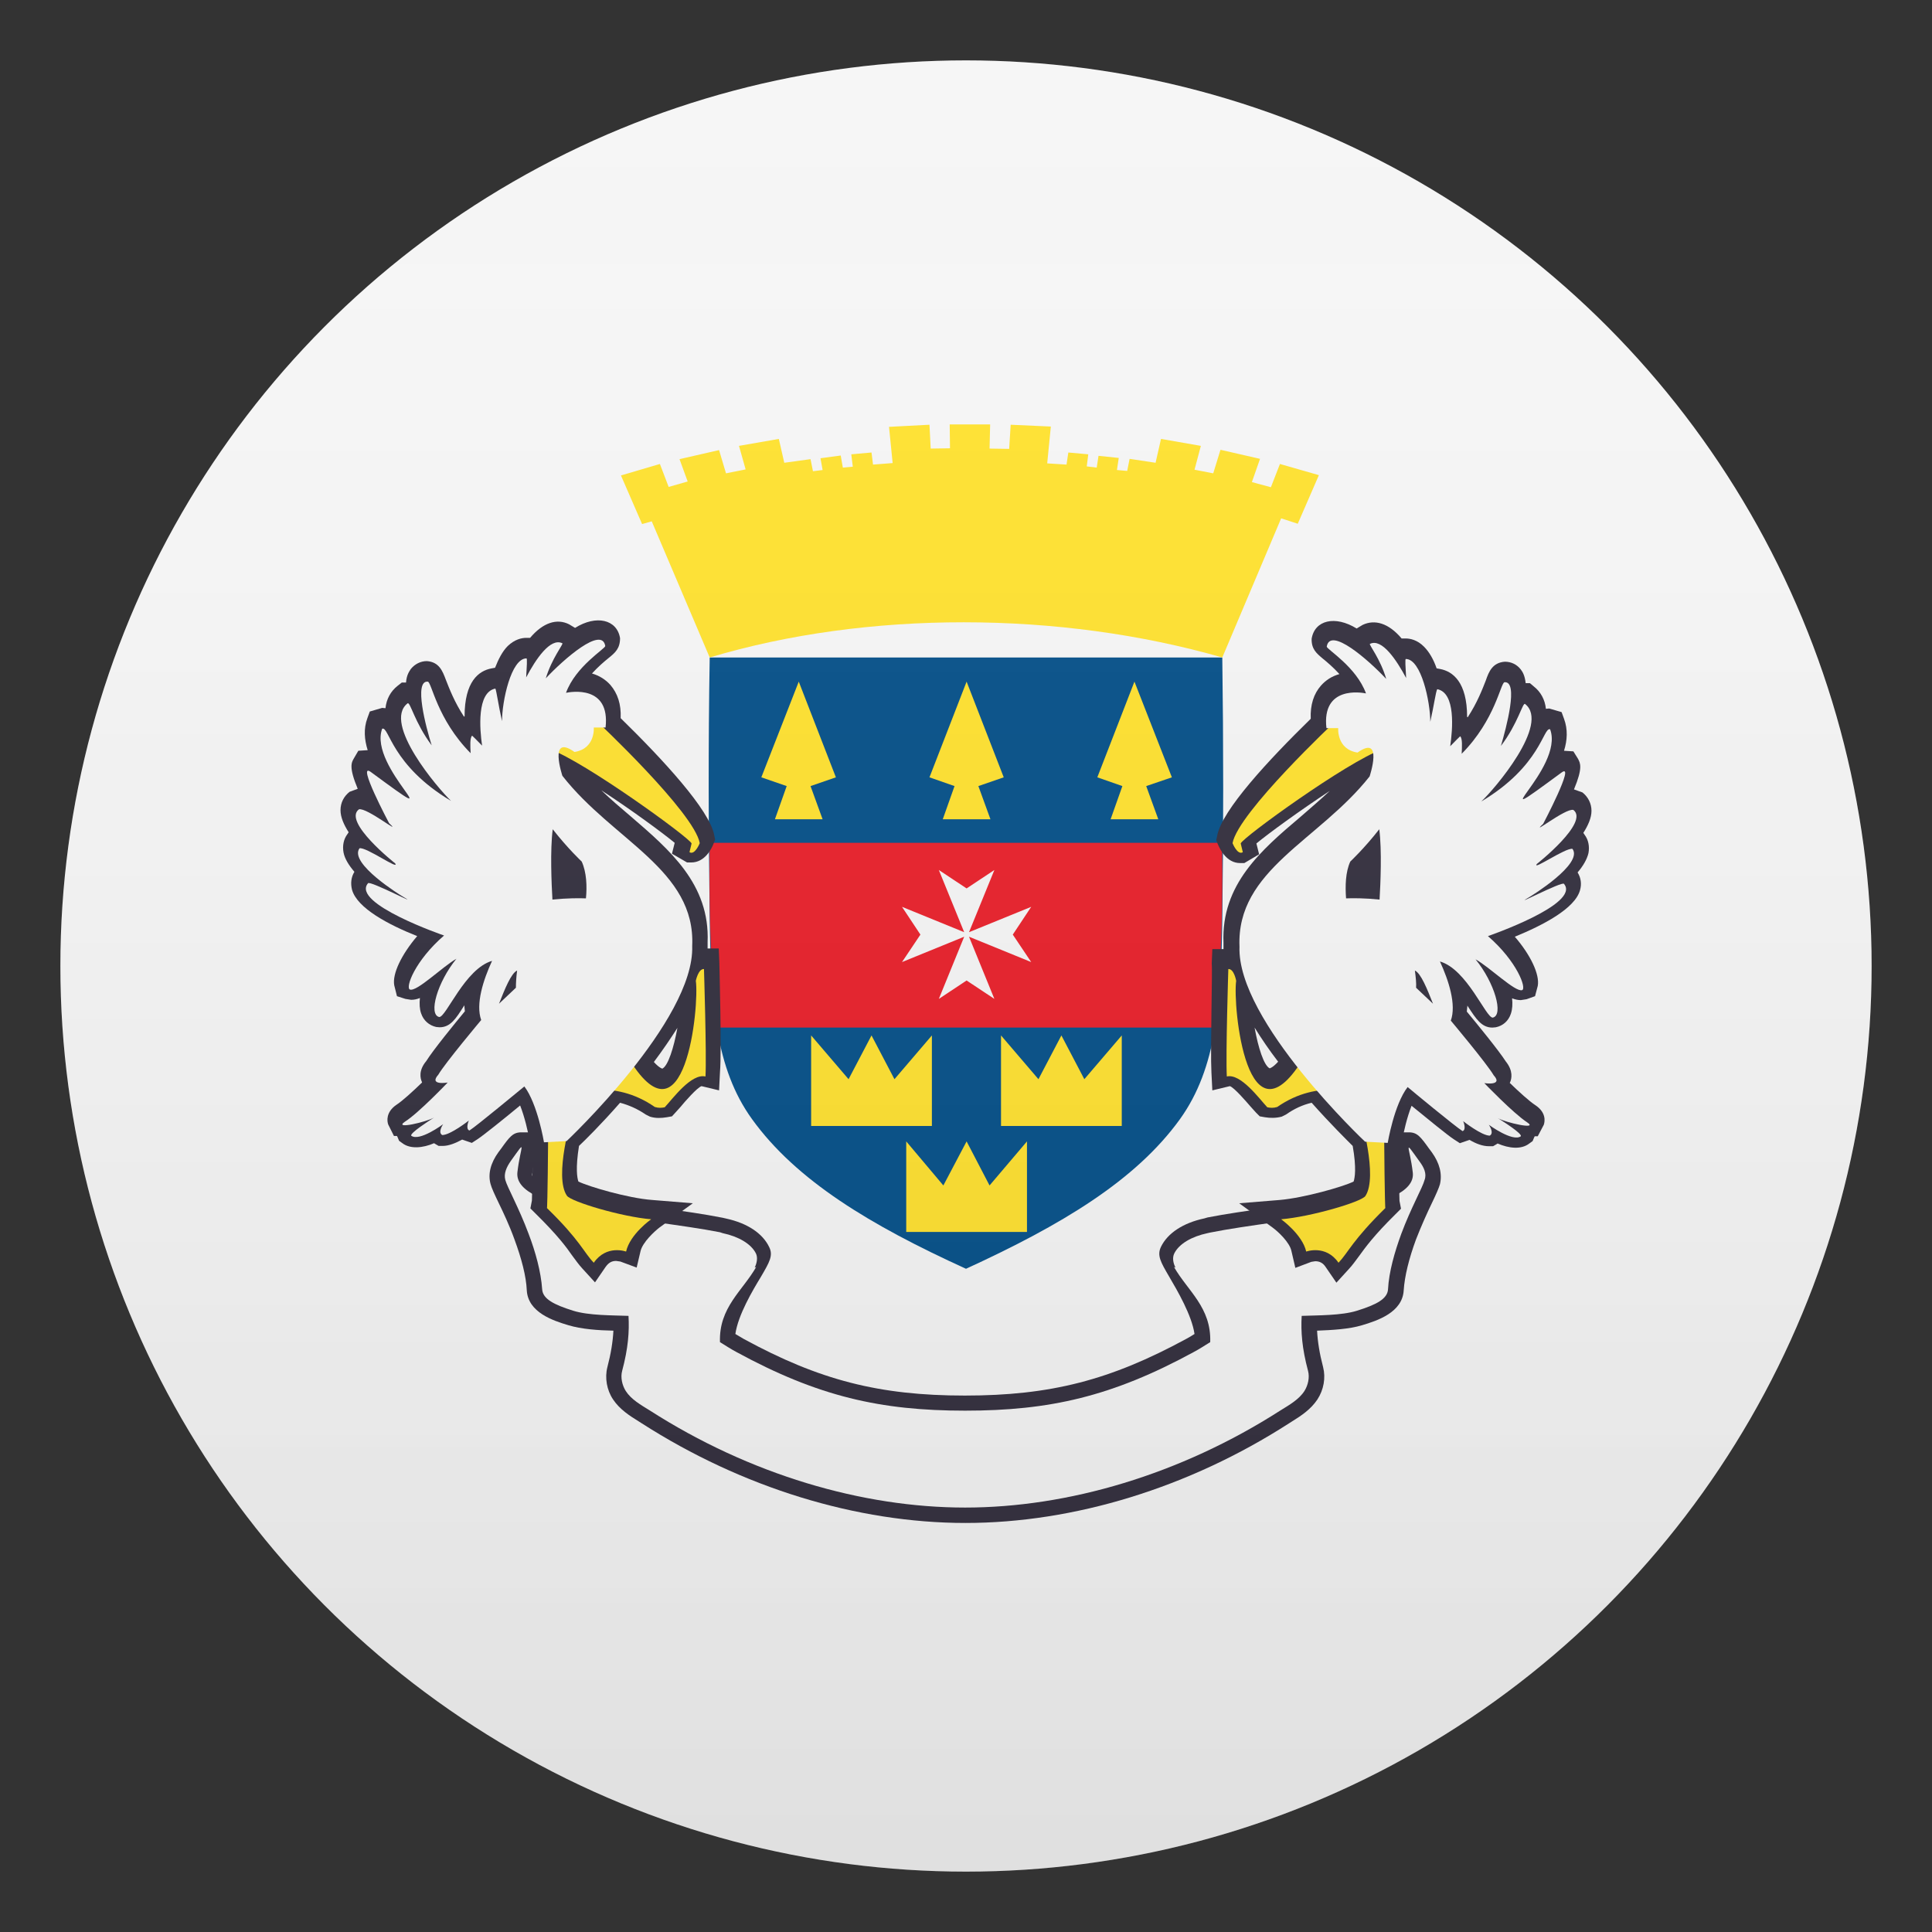<?xml version="1.0" encoding="utf-8"?>
<!-- Generator: Adobe Illustrator 21.0.0, SVG Export Plug-In . SVG Version: 6.00 Build 0)  -->
<svg version="1.1" id="Layer_1" xmlns="http://www.w3.org/2000/svg" xmlns:xlink="http://www.w3.org/1999/xlink" x="0px" y="0px"
	 width="64px" height="64px" viewBox="0 0 64 64" enable-background="new 0 0 64 64" xml:space="preserve">
<rect x="0" y="0" width="64" height="64" fill="#333333" stroke="none"/>
<circle fill="#F5F5F5" cx="32" cy="32" r="30"/>
<path fill="#302C3B" d="M47.43,38.17l-0.09-0.12c-0.28-0.39-0.39-0.54-0.67-0.54l-0.24,0l-0.15,0.18c-0.16,0.2-0.12,0.41-0.07,0.62
	c0.03,0.13,0.07,0.33,0.1,0.58c0.06,0.5-3.18,0.96-4.24,1.11c-0.74,0.11-1.46,0.21-2.07,0.33l-0.1,0.03
	c-0.71,0.15-1.22,0.49-1.44,0.94c-0.14,0.29-0.01,0.51,0.27,0.99c0.27,0.46,0.75,1.28,0.84,1.9c-0.09,0.06-0.18,0.11-0.27,0.16
	c-2.52,1.37-4.5,1.88-7.34,1.88c-2.83,0-4.82-0.51-7.33-1.88c-0.09-0.05-0.18-0.11-0.27-0.16c0.09-0.63,0.57-1.44,0.85-1.9
	c0.28-0.48,0.41-0.7,0.27-0.98c-0.22-0.46-0.73-0.79-1.41-0.94l-0.13-0.03c-0.6-0.12-1.32-0.22-2.07-0.33
	c-1.06-0.15-4.3-0.61-4.24-1.11c0.03-0.25,0.07-0.45,0.1-0.58c0.04-0.22,0.09-0.42-0.07-0.62l-0.15-0.19h-0.24
	c-0.28,0-0.39,0.15-0.67,0.54l-0.09,0.12c-0.26,0.36-0.35,0.72-0.26,1.05c0.03,0.12,0.13,0.34,0.27,0.63
	c0.15,0.31,0.35,0.73,0.52,1.2c0.24,0.65,0.39,1.23,0.41,1.69c0.04,0.74,0.88,1.01,1.38,1.16c0.43,0.13,0.99,0.17,1.49,0.18
	c-0.02,0.37-0.08,0.75-0.2,1.21c-0.09,0.35-0.02,0.76,0.19,1.07c0.22,0.33,0.55,0.54,0.84,0.72l0.11,0.07
	c3.32,2.13,7.13,3.3,10.72,3.3c3.6,0,7.41-1.17,10.72-3.3l0.11-0.07c0.29-0.18,0.61-0.39,0.83-0.72c0.21-0.32,0.28-0.72,0.19-1.07
	c-0.12-0.46-0.18-0.84-0.2-1.21c0.5-0.02,1.06-0.05,1.49-0.18c0.5-0.15,1.34-0.42,1.38-1.16c0.03-0.46,0.17-1.04,0.41-1.69
	c0.18-0.46,0.37-0.88,0.52-1.19c0.14-0.29,0.24-0.52,0.27-0.63C47.78,38.89,47.69,38.53,47.43,38.17z"/>
<path fill="#F5F5F5" d="M47.02,38.47c-0.56-0.78-0.32-0.49-0.22,0.37c0.16,1.3-4.26,1.5-6.71,1.99L40,40.85
	c-0.52,0.11-0.94,0.35-1.1,0.67c-0.07,0.14-0.04,0.32,0.04,0.47l-0.05-0.02c0.45,0.79,1.24,1.34,1.2,2.49
	c-0.18,0.11-0.36,0.23-0.55,0.33c-2.7,1.47-4.77,1.94-7.57,1.94c-2.8,0-4.87-0.47-7.57-1.94c-0.19-0.1-0.37-0.22-0.55-0.33
	c-0.04-1.15,0.75-1.7,1.2-2.49l-0.05,0.02c0.07-0.14,0.11-0.33,0.04-0.47c-0.16-0.32-0.58-0.56-1.1-0.67l-0.09-0.03
	c-2.45-0.48-6.86-0.68-6.71-1.99c0.1-0.87,0.34-1.15-0.22-0.37c-0.14,0.2-0.24,0.42-0.18,0.63c0.06,0.23,0.45,0.92,0.77,1.78
	c0.23,0.6,0.41,1.26,0.45,1.84c0.02,0.32,0.39,0.51,1.03,0.71c0.51,0.16,1.3,0.15,1.83,0.17c0.03,0.52-0.01,1.07-0.21,1.82
	c-0.06,0.22,0,0.48,0.12,0.67c0.18,0.28,0.5,0.46,0.79,0.64c3.32,2.13,7.05,3.22,10.45,3.22c3.4,0,7.13-1.09,10.45-3.22
	c0.29-0.18,0.61-0.36,0.79-0.64c0.12-0.19,0.18-0.45,0.12-0.67c-0.2-0.75-0.24-1.3-0.21-1.82c0.53-0.02,1.32-0.01,1.83-0.17
	c0.64-0.2,1.01-0.39,1.03-0.71c0.03-0.58,0.22-1.24,0.44-1.84c0.32-0.86,0.71-1.54,0.77-1.78C47.27,38.88,47.17,38.67,47.02,38.47z"
	/>
<path fill="#014D87" d="M40.49,21.78H23.51c-0.05,2.88-0.04,5.77,0,8.65c0.04,2.78,0.18,4.95,1.4,6.64
	c1.47,2.04,3.93,3.52,7.09,4.96c3.16-1.45,5.62-2.92,7.09-4.96c1.22-1.7,1.36-3.87,1.4-6.64C40.53,27.55,40.53,24.67,40.49,21.78z"
	/>
<path fill="#E81C27" d="M40.25,34.04c0.01-0.72,0.15-1.06,0.15-1.79c0.08-1.45,0.11-2.88,0.08-4.33H23.51
	c-0.02,1.44,0,2.87,0.08,4.33c0,0.72,0.15,1.06,0.16,1.79H40.25z"/>
<path fill="#FFE12C" d="M21.59,17.27l1.92,4.51c5.2-1.56,11.59-1.55,16.98,0l1.95-4.61l0.55,0.18l0.7-1.61l-1.29-0.37l-0.3,0.77
	l-0.63-0.17l0.27-0.77l-1.31-0.3l-0.24,0.78l-0.62-0.12l0.21-0.79l-1.32-0.23l-0.18,0.79l-0.86-0.13l-0.08,0.4L37,15.57l0.06-0.4
	l-0.67-0.07l-0.06,0.39L36,15.45l0.05-0.4l-0.66-0.06l-0.06,0.4l-0.64-0.04l0.12-1.22l-1.33-0.06l-0.05,0.8l-0.65-0.01l0.02-0.8
	h-1.34l0.01,0.79l-0.64,0.01l-0.04-0.79l-1.34,0.07l0.12,1.2l-0.65,0.05l-0.05-0.4l-0.67,0.06l0.05,0.41l-0.33,0.03l-0.07-0.4
	l-0.67,0.09l0.07,0.39l-0.32,0.04l-0.08-0.4l-0.87,0.12l-0.18-0.79l-1.32,0.23l0.22,0.78l-0.65,0.13l-0.23-0.77l-1.31,0.3l0.27,0.74
	l-0.63,0.18l-0.29-0.76l-1.29,0.38l0.7,1.61L21.59,17.27z"/>
<polygon fill="#F5F5F5" points="32.1,30.88 32.94,28.82 32.02,29.43 31.1,28.82 31.94,30.88 29.88,30.04 30.49,30.96 29.88,31.87 
	31.94,31.03 31.1,33.09 32.02,32.48 32.94,33.09 32.1,31.03 34.16,31.87 33.55,30.96 34.16,30.04 "/>
<path fill="#302C3B" d="M23.83,31.91l-0.02-0.49h-0.37l0-0.21c0.08-1.92-1.26-3.06-2.55-4.17c-0.33-0.28-0.66-0.56-0.97-0.86
	c1,0.65,2.03,1.41,2.43,1.74l-0.09,0.36l0.5,0.29h0.14c0.44,0,0.67-0.44,0.74-0.63l0.05-0.13l-0.03-0.14
	c-0.15-0.84-1.72-2.53-3.1-3.88c0.02-0.46-0.1-0.82-0.34-1.1c-0.16-0.18-0.37-0.31-0.61-0.38c0.2-0.22,0.41-0.4,0.56-0.52
	c0.21-0.17,0.37-0.31,0.37-0.65c-0.1-0.62-0.79-0.78-1.49-0.34l-0.2-0.12c-0.4-0.2-0.86-0.06-1.29,0.45h-0.13
	c-0.15,0-0.38,0.05-0.61,0.27c-0.18,0.18-0.31,0.44-0.42,0.72l-0.11,0.02c-0.44,0.08-0.9,0.44-0.9,1.59l-0.02,0.01
	c-0.32-0.49-0.49-0.94-0.6-1.22c-0.11-0.29-0.22-0.59-0.63-0.62c-0.21,0-0.4,0.1-0.53,0.26c-0.05,0.08-0.14,0.19-0.16,0.45l-0.14,0
	l-0.14,0.11c-0.23,0.18-0.37,0.44-0.4,0.74l-0.11-0.01l-0.41,0.12l-0.08,0.22c-0.13,0.35-0.1,0.71,0.01,1.06l-0.31,0.02l-0.14,0.24
	c-0.09,0.15-0.18,0.3,0.12,1.02l-0.27,0.1c-0.19,0.15-0.3,0.36-0.3,0.61c0,0.23,0.11,0.48,0.27,0.73l-0.04,0.06
	c-0.13,0.17-0.17,0.39-0.13,0.61c0.04,0.21,0.18,0.43,0.36,0.64c-0.11,0.18-0.13,0.38-0.08,0.59c0.17,0.62,1.23,1.17,2.16,1.54
	c-0.52,0.61-0.83,1.25-0.76,1.63L13.15,33l0.28,0.09l0.19,0.03c0.1,0,0.19-0.02,0.29-0.06c-0.02,0.19-0.01,0.37,0.04,0.51
	c0.08,0.24,0.27,0.4,0.5,0.45l0.11,0.01c0.36,0,0.54-0.28,0.81-0.71l0.01-0.02l0.02,0.2c-0.33,0.4-1.05,1.28-1.28,1.65
	c-0.26,0.31-0.2,0.57-0.14,0.7l0,0.01c-0.31,0.3-0.65,0.61-0.85,0.74c-0.35,0.24-0.31,0.54-0.27,0.65l0.19,0.38h0.1l0.02,0.04
	l0.05,0.12l0.11,0.08c0.26,0.2,0.68,0.16,1.05,0l0.03,0.02l0.12,0.07h0.14c0.19,0,0.42-0.09,0.64-0.21l0.32,0.11l0.2-0.13
	c0.18-0.12,0.87-0.67,1.4-1.11c0.15,0.38,0.26,0.86,0.31,1.15l0.07,0.44l0.04,0c-0.02,1.31-0.03,1.56-0.03,1.56l-0.05,0.26
	l0.19,0.19c0.71,0.7,1,1.09,1.2,1.38c0.12,0.16,0.21,0.29,0.33,0.42l0.42,0.46l0.35-0.51c0.1-0.14,0.2-0.2,0.35-0.2l0.14,0.02h0
	l0.54,0.2l0.13-0.55c0.07-0.29,0.46-0.65,0.63-0.78l1.1-0.8l-1.35-0.11c-0.8-0.06-2.09-0.44-2.44-0.61
	c-0.04-0.12-0.1-0.43,0.02-1.18c0.19-0.18,0.73-0.71,1.36-1.43c0.3,0.08,0.59,0.21,0.85,0.39l0.14,0.07
	c0.19,0.06,0.38,0.05,0.56,0.02l0.17-0.03l0.11-0.12l0.18-0.2c0.13-0.16,0.55-0.64,0.69-0.68l0.58,0.14l0.03-0.6
	C23.91,34.79,23.83,32.03,23.83,31.91z M22.44,34.05c-0.12,0.66-0.31,1.26-0.5,1.35c0,0-0.1-0.02-0.28-0.22
	C21.96,34.78,22.21,34.41,22.44,34.05z"/>
<path fill="#FFE12C" d="M18.95,36.96l-0.79,0.47c-0.02,2.5-0.04,2.59-0.04,2.59c1.1,1.07,1.22,1.47,1.55,1.81
	c0.42-0.61,1.07-0.37,1.07-0.37c0.13-0.58,0.83-1.07,0.83-1.07c-0.97-0.08-2.65-0.58-2.79-0.78C18.34,38.97,18.95,36.96,18.95,36.96
	z"/>
<path fill="#FFE12C" d="M23.05,32.49c0.12,0.81-0.35,5.75-2.28,2.48l-1.82,1.28c0,0,1.35-0.55,2.74,0.42
	c0.13,0.04,0.23,0.03,0.33,0.01c0.27-0.29,0.88-1.13,1.35-1.02c0.04-0.71-0.05-3.56-0.05-3.56C23.13,32.09,23.05,32.49,23.05,32.49z
	"/>
<path fill="#FFE12C" d="M22.91,27.94l-0.07,0.29c0.18,0.11,0.34-0.3,0.34-0.3c-0.18-1.01-3.41-4.04-3.41-4.04l-1.42,0.3l-0.13,0.63
	C19.38,25.24,22.83,27.74,22.91,27.94z"/>
<path fill="#F5F5F5" d="M18.63,25.7c0,0-0.47-1.41,0.4-0.79c0.7-0.11,0.64-0.81,0.64-0.81h0.39c0.16-1.42-1.16-1.18-1.31-1.15
	c0.32-0.88,1.3-1.46,1.3-1.55c-0.11-0.67-1.37,0.43-1.97,1.07c0.2-0.66,0.59-1.14,0.55-1.16c-0.4-0.2-0.89,0.54-1.2,1.13
	c0.02-0.35,0.04-0.63,0.01-0.63c-0.51,0-0.81,1.42-0.81,2.08c-0.12-0.53-0.18-0.99-0.22-1.08c-0.62,0.12-0.52,1.35-0.44,1.89
	c-0.19-0.2-0.33-0.33-0.33-0.33c-0.08,0.07-0.06,0.36-0.05,0.58c-1.12-1.13-1.29-2.36-1.42-2.37c-0.47-0.04-0.06,1.51,0.13,2.11
	c-0.57-0.76-0.71-1.46-0.8-1.39c-0.84,0.66,1.02,2.83,1.44,3.23c-1.98-1.18-2.05-2.48-2.28-2.39c-0.48,1.3,2.53,3.57-0.38,1.43
	c-0.48-0.35,0.61,1.7,0.61,1.7c0.48,0.45-0.74-0.53-1-0.46c-0.55,0.41,1.2,1.79,1.2,1.79c0.16,0.25-0.96-0.55-1.18-0.5
	c-0.37,0.5,1.4,1.58,1.4,1.58c0.76,0.44-1.07-0.53-1.12-0.42c-0.57,0.67,2.52,1.73,2.52,1.73c-0.97,0.84-1.29,1.73-1.13,1.79
	c0.23,0.08,1.08-0.76,1.54-1.02c-0.63,0.77-0.94,1.85-0.57,1.93c0.23,0.01,0.85-1.6,1.75-1.86c-0.29,0.63-0.55,1.43-0.36,1.96
	c0,0-1.2,1.43-1.42,1.81c-0.33,0.37,0.31,0.26,0.31,0.26s-0.96,1.01-1.42,1.3c-0.39,0.27,0.74,0,0.97-0.14
	c-0.22,0.14-0.79,0.51-0.76,0.6c0.27,0.21,1.06-0.38,1.06-0.38s-0.19,0.27-0.03,0.36c0.27,0,0.88-0.48,0.88-0.48
	s-0.12,0.28,0.02,0.33c0.24-0.15,1.68-1.35,1.82-1.46c0.44,0.58,0.65,1.85,0.65,1.85l0.75-0.04c0,0,4.24-3.99,4.16-6.46
	C23.05,28.81,20.31,27.85,18.63,25.7z M19.27,28.54c0.16,0.35,0.18,0.82,0.14,1.22c-0.21-0.01-0.63-0.01-1.11,0.04
	c-0.03-0.51-0.08-1.64,0.01-2.33C18.81,28.11,19.27,28.54,19.27,28.54z M17.13,32.15c-0.03,0.23-0.04,0.42-0.04,0.57l-0.56,0.53
	C16.72,32.77,16.93,32.24,17.13,32.15z"/>
<path fill="#302C3B" d="M40.13,35.52l0.03,0.6l0.58-0.14c0.14,0.04,0.55,0.52,0.69,0.68l0.18,0.2l0.12,0.12l0.17,0.03
	c0.18,0.03,0.37,0.03,0.56-0.02l0.14-0.07c0.27-0.19,0.55-0.32,0.85-0.39c0.64,0.72,1.18,1.25,1.36,1.43
	c0.13,0.74,0.07,1.06,0.03,1.18c-0.34,0.17-1.64,0.54-2.44,0.61l-1.35,0.11l1.1,0.8c0.18,0.13,0.57,0.49,0.63,0.78l0.13,0.56
	l0.53-0.2l0,0l0.13-0.02c0.15,0,0.26,0.06,0.35,0.2l0.35,0.51l0.42-0.46c0.12-0.13,0.21-0.26,0.33-0.42
	c0.21-0.29,0.49-0.68,1.2-1.38l0.19-0.19l-0.05-0.26c0,0-0.01-0.25-0.03-1.56l0.04,0l0.08-0.44c0.05-0.3,0.16-0.77,0.31-1.15
	c0.54,0.44,1.21,0.99,1.4,1.11l0.2,0.13l0.32-0.11c0.22,0.13,0.44,0.21,0.64,0.21h0.14l0.12-0.07l0.03-0.02
	c0.37,0.16,0.78,0.21,1.05,0l0.11-0.08l0.05-0.12l0.02-0.04h0.1l0.2-0.38c0.04-0.12,0.08-0.41-0.28-0.65
	c-0.2-0.13-0.54-0.44-0.85-0.74l0.01-0.01c0.06-0.13,0.11-0.39-0.14-0.7c-0.23-0.36-0.95-1.24-1.29-1.65l0.02-0.2l0.01,0.02
	c0.28,0.43,0.46,0.71,0.82,0.71l0.11-0.01c0.24-0.05,0.42-0.21,0.5-0.45c0.05-0.15,0.06-0.32,0.04-0.51c0.1,0.04,0.2,0.06,0.29,0.06
	l0.19-0.03L50.85,33l0.09-0.34c0.07-0.38-0.24-1.03-0.76-1.63c0.93-0.38,1.99-0.93,2.16-1.54c0.06-0.21,0.03-0.41-0.08-0.59
	c0.18-0.21,0.31-0.43,0.36-0.64c0.04-0.22,0-0.44-0.13-0.61l-0.04-0.06c0.16-0.25,0.27-0.5,0.27-0.73c0-0.24-0.11-0.46-0.3-0.61
	l-0.28-0.1c0.3-0.72,0.21-0.87,0.13-1.02l-0.15-0.24l-0.31-0.02c0.11-0.35,0.13-0.71,0-1.06l-0.08-0.22l-0.41-0.12l-0.11,0.01
	c-0.03-0.3-0.17-0.56-0.4-0.74l-0.13-0.11l-0.14,0c-0.03-0.27-0.11-0.38-0.16-0.45c-0.13-0.17-0.32-0.26-0.53-0.26
	c-0.41,0.03-0.53,0.33-0.63,0.62c-0.11,0.28-0.28,0.73-0.6,1.22l-0.02-0.01c0-1.15-0.47-1.51-0.9-1.59l-0.11-0.02
	c-0.1-0.29-0.24-0.54-0.42-0.72c-0.22-0.22-0.45-0.27-0.61-0.27h-0.13c-0.43-0.51-0.89-0.64-1.29-0.45l-0.2,0.12
	c-0.71-0.44-1.39-0.28-1.49,0.34c-0.01,0.34,0.16,0.48,0.36,0.65c0.15,0.12,0.36,0.3,0.56,0.52c-0.25,0.07-0.45,0.2-0.61,0.38
	c-0.24,0.27-0.36,0.64-0.34,1.1c-1.38,1.35-2.95,3.03-3.1,3.88l-0.03,0.14l0.05,0.13c0.08,0.19,0.3,0.63,0.74,0.63h0.14l0.49-0.29
	l-0.09-0.36c0.4-0.33,1.44-1.09,2.43-1.74c-0.32,0.3-0.65,0.58-0.97,0.86c-1.3,1.1-2.63,2.24-2.55,4.17v0.21h-0.37l-0.02,0.49
	C40.17,32.03,40.09,34.79,40.13,35.52z M42.34,35.17c-0.18,0.2-0.28,0.22-0.28,0.22c-0.19-0.09-0.38-0.68-0.5-1.35
	C41.79,34.41,42.04,34.78,42.34,35.17z"/>
<path fill="#FFE12C" d="M45.06,36.96l0.79,0.47c0.02,2.5,0.04,2.59,0.04,2.59c-1.09,1.07-1.22,1.46-1.55,1.81
	c-0.42-0.61-1.07-0.37-1.07-0.37c-0.13-0.57-0.83-1.07-0.83-1.07c0.97-0.08,2.65-0.57,2.79-0.77
	C45.66,38.97,45.06,36.96,45.06,36.96z"/>
<path fill="#FFE12C" d="M40.95,32.49c-0.12,0.81,0.35,5.75,2.28,2.48l1.82,1.28c0,0-1.35-0.55-2.74,0.42
	c-0.13,0.04-0.23,0.03-0.33,0.01c-0.27-0.29-0.88-1.13-1.34-1.02c-0.04-0.71,0.05-3.56,0.05-3.56
	C40.88,32.09,40.95,32.49,40.95,32.49z"/>
<path fill="#FFE12C" d="M41.1,27.94l0.07,0.29c-0.18,0.11-0.34-0.3-0.34-0.3c0.18-1.01,3.41-4.04,3.41-4.04l1.42,0.3l0.13,0.63
	C44.62,25.24,41.17,27.74,41.1,27.94z"/>
<path fill="#F5F5F5" d="M41.06,31.36c-0.09,2.46,4.16,6.46,4.16,6.46l0.75,0.04c0,0,0.21-1.27,0.66-1.85
	c0.14,0.12,1.58,1.31,1.82,1.46c0.14-0.05,0.02-0.33,0.02-0.33s0.61,0.48,0.88,0.48c0.16-0.09-0.03-0.36-0.03-0.36
	s0.79,0.58,1.06,0.38c0.04-0.09-0.54-0.46-0.76-0.6c0.23,0.14,1.36,0.4,0.97,0.14c-0.46-0.3-1.42-1.3-1.42-1.3s0.64,0.1,0.31-0.26
	c-0.22-0.38-1.42-1.81-1.42-1.81c0.19-0.53-0.07-1.33-0.36-1.96c0.9,0.26,1.52,1.87,1.75,1.86c0.37-0.08,0.06-1.16-0.57-1.93
	c0.46,0.25,1.31,1.09,1.54,1.02c0.16-0.05-0.16-0.95-1.13-1.79c0,0,3.08-1.06,2.52-1.73c-0.04-0.11-1.88,0.86-1.12,0.42
	c0,0,1.77-1.08,1.4-1.58c-0.22-0.05-1.35,0.74-1.18,0.5c0,0,1.75-1.38,1.21-1.79c-0.26-0.07-1.48,0.91-1,0.46
	c0,0,1.08-2.05,0.61-1.7c-2.91,2.14,0.11-0.12-0.38-1.43c-0.23-0.09-0.3,1.21-2.28,2.39c0.43-0.4,2.29-2.57,1.45-3.23
	c-0.08-0.06-0.23,0.64-0.8,1.39c0.18-0.61,0.59-2.15,0.12-2.11c-0.13,0.01-0.3,1.24-1.42,2.37c0.01-0.22,0.03-0.51-0.05-0.58
	c0,0-0.14,0.13-0.33,0.33c0.08-0.55,0.19-1.77-0.43-1.89c-0.05,0.09-0.11,0.55-0.23,1.08c0-0.66-0.3-2.08-0.81-2.08
	c-0.03,0-0.01,0.27,0.01,0.63c-0.31-0.58-0.8-1.33-1.2-1.13c-0.04,0.02,0.35,0.5,0.54,1.16c-0.6-0.64-1.86-1.74-1.97-1.07
	c0,0.09,0.98,0.67,1.3,1.55c-0.15-0.03-1.47-0.26-1.31,1.15h0.39c0,0-0.06,0.7,0.64,0.81c0.87-0.62,0.4,0.79,0.4,0.79
	C43.69,27.85,40.95,28.81,41.06,31.36z M45.69,27.47c0.09,0.69,0.04,1.82,0.01,2.33c-0.48-0.05-0.89-0.05-1.11-0.04
	c-0.03-0.41-0.02-0.87,0.14-1.22C44.73,28.54,45.19,28.11,45.69,27.47z M47.47,33.25l-0.56-0.53c0.01-0.15-0.01-0.34-0.04-0.57
	C47.07,32.24,47.28,32.77,47.47,33.25z"/>
<polyline fill="#FFE12C" points="37.58,22.58 36.35,25.75 37.18,26.04 36.79,27.14 38.37,27.14 37.97,26.04 38.82,25.75 
	37.58,22.58 "/>
<polyline fill="#FFE12C" points="26.46,22.58 25.22,25.75 26.06,26.04 25.67,27.14 27.25,27.14 26.85,26.04 27.69,25.75 
	26.46,22.58 "/>
<polyline fill="#FFE12C" points="32.02,22.58 30.79,25.75 31.62,26.04 31.23,27.14 32.81,27.14 32.41,26.04 33.25,25.75 
	32.02,22.58 "/>
<polygon fill="#FFE12C" points="30.87,37.3 26.87,37.3 26.87,34.3 28.11,35.75 28.87,34.3 29.63,35.75 30.87,34.3 "/>
<polygon fill="#FFE12C" points="37.16,37.3 33.16,37.3 33.16,34.3 34.4,35.75 35.16,34.3 35.92,35.75 37.16,34.3 "/>
<polygon fill="#FFE12C" points="34.02,40.81 30.02,40.81 30.02,37.81 31.25,39.27 32.02,37.81 32.78,39.27 34.02,37.81 "/>
<linearGradient id="SVGID_1_" gradientUnits="userSpaceOnUse" x1="32" y1="62" x2="32" y2="2">
	<stop  offset="0" style="stop-color:#1A1A1A"/>
	<stop  offset="0.102" style="stop-color:#393939;stop-opacity:0.949"/>
	<stop  offset="0.347" style="stop-color:#7F7F7F;stop-opacity:0.826"/>
	<stop  offset="0.569" style="stop-color:#B6B6B6;stop-opacity:0.716"/>
	<stop  offset="0.758" style="stop-color:#DEDEDE;stop-opacity:0.621"/>
	<stop  offset="0.908" style="stop-color:#F6F6F6;stop-opacity:0.546"/>
	<stop  offset="1" style="stop-color:#FFFFFF;stop-opacity:0.5"/>
</linearGradient>
<circle opacity="0.1" fill="url(#SVGID_1_)" cx="32" cy="32" r="30"/>
</svg>
